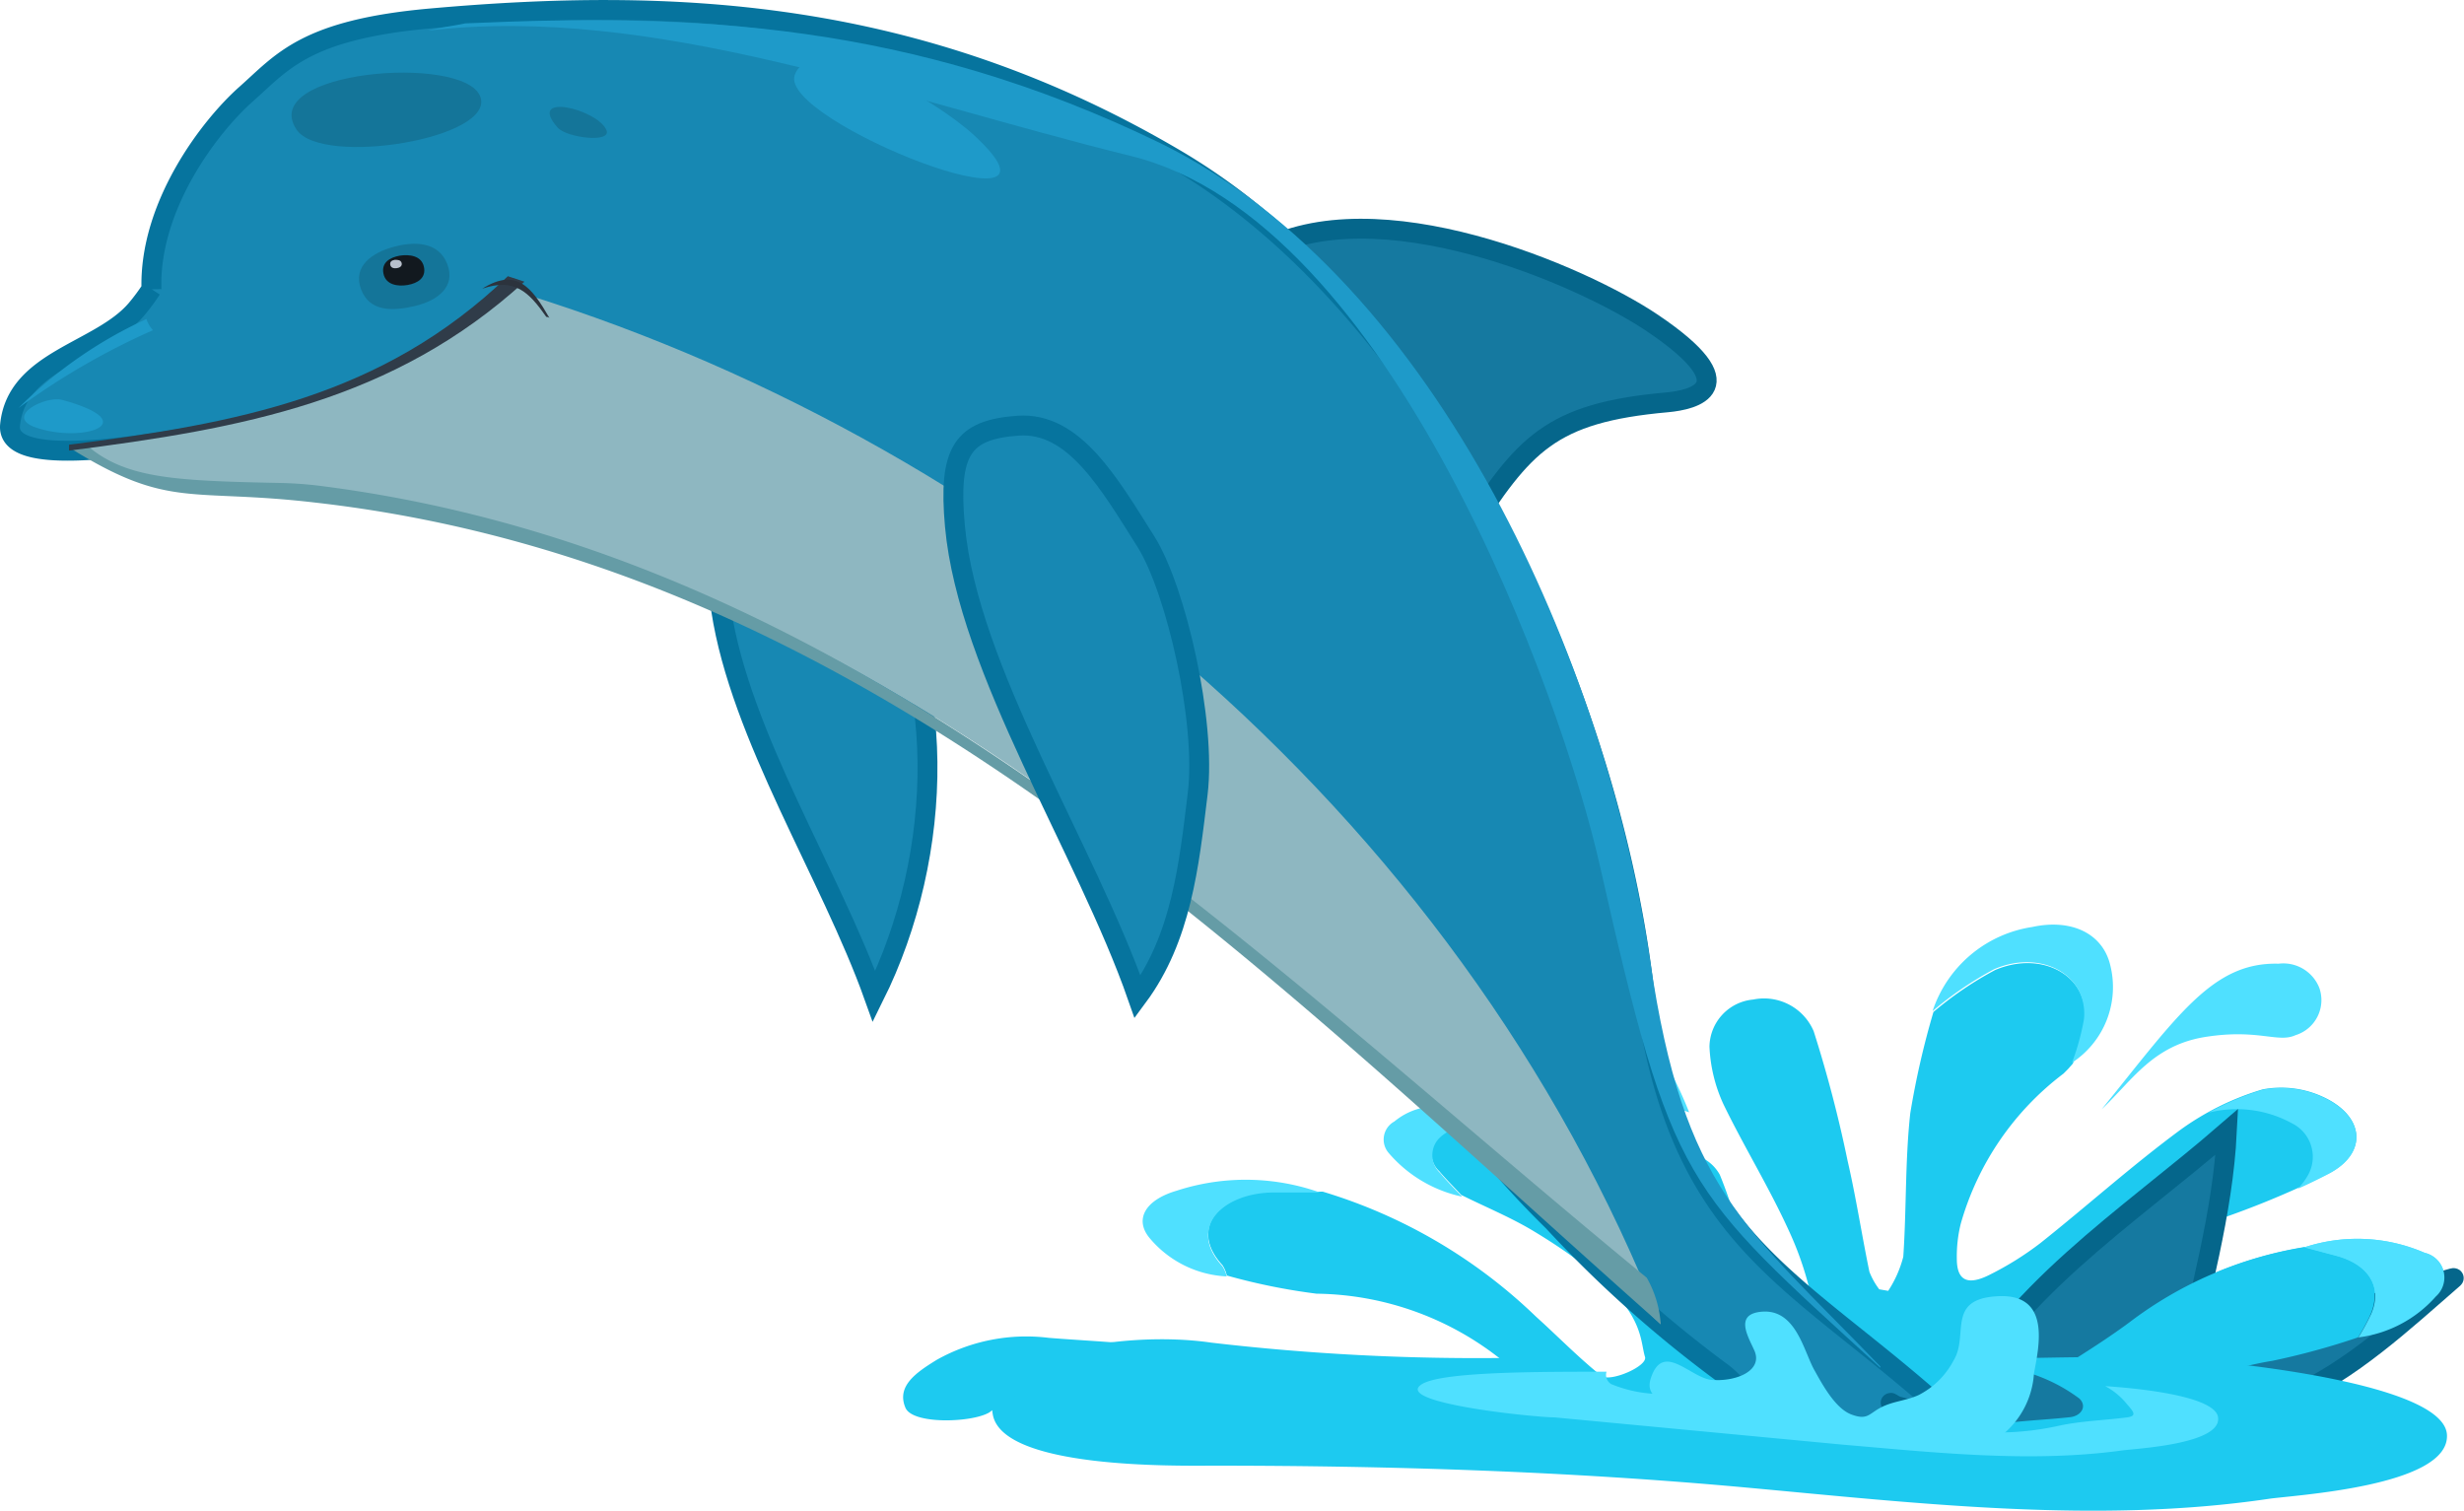 <svg xmlns="http://www.w3.org/2000/svg" viewBox="0 0 112.76 69.16"><defs><style>.cls-1{fill:#1dcaf0;}.cls-2{fill:#4fe0ff;}.cls-3{fill:#1579a0;stroke:#05668b;}.cls-3,.cls-4{stroke-miterlimit:10;stroke-width:0.91px;}.cls-4{fill:#1788b3;stroke:#06749e;}.cls-5{fill:#8eb7c1;}.cls-6{fill:#659ca6;}.cls-7{fill:#303c49;}.cls-8{fill:#1e9ac9;}.cls-9{fill:#147599;}.cls-10{fill:#12191f;}.cls-11{fill:#b8c0cc;}.cls-12{fill:#2c333d;}</style></defs><title>lab01-icon-delfin</title><g id="Capa_2" data-name="Capa 2"><g id="Capa_8" data-name="Capa 8"><path class="cls-1" d="M69.81,52.4a.15.15,0,0,1,.09.06l.12.08,0,0,.12.09,0,0,.11.08c2.2,1.6,5.62,6.69,6.26,7.51.24.3.93.37,1.42.54.09-.41.42-.91.25-1.23C77.75,58.7,77,57.91,76.47,57a10.37,10.37,0,0,1-1.2-2.52c-.19-.68.15-1.38,1.15-1.58a1.88,1.88,0,0,1,2.28.85c.53,1.28.88,2.6,1.31,3.9a13.45,13.45,0,0,0,.88,2.52c.22.41.92.65,1.4,1,.25-.45.78-.93.7-1.33a14.79,14.79,0,0,0-1.12-3.51c-.91-2-2.05-3.84-3-5.8a7,7,0,0,1-.64-2.64,2.2,2.2,0,0,1,2-2.15A2.47,2.47,0,0,1,83,47.19a58.57,58.57,0,0,1,1.55,5.92c.39,1.69.65,3.4,1,5.09A3.3,3.3,0,0,0,86,59l.41.07a5.22,5.22,0,0,0,.69-1.56c.15-2.19.08-4.39.32-6.57a38.17,38.17,0,0,1,1.06-4.63,15.94,15.94,0,0,1,2.82-1.92c2.17-.93,4.3.29,4.11,2.28a11,11,0,0,1-.55,2l-.22.25-.21.21A13.08,13.08,0,0,0,89.73,56a6.19,6.19,0,0,0-.18,1.6c0,1,.49,1.26,1.55.71a14.17,14.17,0,0,0,2.28-1.43c2.15-1.71,4.17-3.53,6.39-5.17a12.46,12.46,0,0,1,3.78-1.86,4.56,4.56,0,0,1,2.73.33c1.93.87,2.11,2.57.28,3.52a41.67,41.67,0,0,1-6.16,2.47c-2.24.74-4.46,1.46-6,3a10.37,10.37,0,0,0-1.74,2.42,1.1,1.1,0,0,0,.4,1.13,1.8,1.8,0,0,0,1.33-.16,37.13,37.13,0,0,0,3.1-2.07,17.91,17.91,0,0,1,8-3.43l1.39.37c1.54.39,2.2,1.42,1.68,2.66a9.58,9.58,0,0,1-.59,1.09A33.25,33.25,0,0,1,104,62.27a18.45,18.45,0,0,0-11.11,6c-.3.33-1.55-1-2-1-4.57.19-6.24-.28-10.81-.16-1.34,0-5.34.44-6.19-.47-1.88-2-3.08-2.62-5.21-4.48a13.83,13.83,0,0,0-8.43-3,28.11,28.11,0,0,1-4.1-.83,1.52,1.52,0,0,0-.2-.47c-1.64-1.8.12-3.32,2.34-3.33.75,0,1.49,0,2.24,0a24,24,0,0,1,9.75,5.71c1,.9,1.94,1.87,3,2.72.39.31,2.14-.44,2-.87-.29-.93.1-2.61-5.06-5.73-1.07-.65-2.23-1.12-3.35-1.68-.33-.36-.69-.71-1-1.08a1.11,1.11,0,0,1,0-1.64,1.9,1.9,0,0,1,2-.35C68.57,51.88,69.18,52.16,69.81,52.4Z"/><path class="cls-2" d="M104.88,51.4a1.71,1.71,0,0,1,.76,2.34,2.9,2.9,0,0,1-.49.66c.48-.21.95-.44,1.41-.68,1.83-.95,1.65-2.65-.28-3.52a4.56,4.56,0,0,0-2.73-.33,13.28,13.28,0,0,0-2.49,1.05A5.25,5.25,0,0,1,104.88,51.4Z"/><path class="cls-2" d="M69.81,52.4c-.63-.24-1.24-.52-1.9-.71a1.9,1.9,0,0,0-2,.35,1.11,1.11,0,0,0,0,1.64c.3.37.66.72,1,1.08a6.09,6.09,0,0,1-3.36-2,.94.94,0,0,1,.26-1.44A3.06,3.06,0,0,1,66,50.63,6,6,0,0,1,69.81,52.4Z"/><path class="cls-2" d="M69.19,64.86c-2.37.56-4.71,1.24-7.13,1.65a2.23,2.23,0,0,1-2.62-1.31c-.2-1,.68-1.52,1.59-2A6.33,6.33,0,0,1,65.52,63c1.27.33,2.47.87,3.7,1.31Z"/><path class="cls-2" d="M96.18,50.76c3.5-4.32,5.09-6.74,8.09-6.66a1.77,1.77,0,0,1,1.87,1.11,1.68,1.68,0,0,1-1.09,2.16c-.8.37-1.71-.3-4.12.08S97.57,49.45,96.18,50.76Z"/><path class="cls-2" d="M94.82,48.63a11,11,0,0,0,.55-2c.19-2-1.94-3.21-4.11-2.28a15.94,15.94,0,0,0-2.82,1.92A5.7,5.7,0,0,1,93,42.42c1.79-.39,3.22.29,3.57,1.74A4.13,4.13,0,0,1,94.82,48.63Z"/><path class="cls-2" d="M60.52,54.61c-.75,0-1.49,0-2.24,0-2.22,0-4,1.53-2.34,3.33a1.52,1.52,0,0,1,.2.47,4.9,4.9,0,0,1-3.5-1.72c-.75-.86-.26-1.77,1.2-2.2A10.2,10.2,0,0,1,60.52,54.61Z"/><path class="cls-2" d="M107.93,61.2a9.58,9.58,0,0,0,.59-1.09c.52-1.24-.14-2.27-1.68-2.66l-1.39-.37a7.74,7.74,0,0,1,5.51.25,1.16,1.16,0,0,1,.51,2A5.66,5.66,0,0,1,107.93,61.2Z"/><path class="cls-2" d="M77.3,50.9a21.88,21.88,0,0,1-4.11-1.79c-1-.61-1.5-1.16-1.29-1.79a1.23,1.23,0,0,1,.95-.9,2,2,0,0,1,2.38.61A19,19,0,0,1,77.3,50.9Z"/><path class="cls-2" d="M70,52.54l-.12-.08Z"/><path class="cls-2" d="M70.17,52.66l-.12-.09Z"/><path class="cls-2" d="M70.31,52.77l-.11-.08Z"/><path class="cls-2" d="M94.39,49.09l.21-.21Z"/><path class="cls-3" d="M75.63,14.79c-3.24-2.19-12.67-6.26-18-3.26,2.75,4.33,6.37,8.6,9.48,12.88,2.63-4.07,3.81-5.52,9.19-6C77.49,18.3,80,17.74,75.63,14.79Z"/><path class="cls-4" d="M53.86,7.32C42,.31,30.68-.13,19.74.84c-5.78.51-6.82,2-8.48,3.47s-4.44,5.1-4.33,8.92a9.28,9.28,0,0,1-.69.93C4.58,16.11.76,16.45.46,19.45s13.46-.71,14.59-.52c3.31.55,4.77,1.63,7.35,2.55a5.71,5.71,0,0,1,1,.49c2.58,1.3,5,2.64,7.77,3.91.24.11.67.29,1.16.55,4.56,2.36,8.92,4.22,13.54,7A89.22,89.22,0,0,1,65,48.61a19.28,19.28,0,0,1,1.83,2.45,42.38,42.38,0,0,0,4.24,4.83,55.14,55.14,0,0,0,7.72,6.91c.38.27.62.61.95.85.06,0,0-.18.06-.17a31.52,31.52,0,0,0,3.08,1.75c2.35,1.06,4.74,1.21,7.23,1.69.06-.23.22-.26.21-.54s.16-.4-.14-.69c-7.67-7.34-13.4-8.24-15-20.88C73.47,31.32,65.69,14.32,53.86,7.32Z"/><path class="cls-3" d="M86.63,64.3c-.07,0-.15-.14-.09-.1.42.26,2.31,1.25,2.67.52,2.74-5.6,8.1-8.94,12.7-12.93-.19,3.79-1.27,7.36-2,11.06,4.23-1.72,12.54-4.5,12.38-4.36-2.3,2-4.74,4.28-7.5,5.46C97.94,66.91,93.59,66.13,86.63,64.3Z"/><path class="cls-4" d="M40,45.6c3.23-6.49,3.49-15.19-.61-20.82S32.12,22.11,33,27.9,38,40,40,45.6Z"/><path class="cls-5" d="M23.1,13.18c-2.6,3.77-5.7,4.71-10,5.9-2.16.23-4.26.56-6.4.83l-.46.1-.31,0c-.85.19-1.72.32-2.58.43v.09c4.51,2.52,5.48,1.38,11.19,2C39.92,25.45,58.11,43.71,76,60.6,66.65,36.78,45.3,19.78,23.1,13.18Z"/><path class="cls-5" d="M23.44,13s.51-.12.71.25a11.54,11.54,0,0,1,.47,1.89s-3,1.14-3.46,1.36a90,90,0,0,1-9,3.54c-1.34.23-7.22.21-7.22.21s9.56-1.08,14.6-4.36S23.44,13,23.44,13Z"/><path class="cls-6" d="M75.36,58.47c-18.58-15.24-36-33.15-60.82-36.25a17.73,17.73,0,0,0-1.78-.12C8,22,5.77,21.9,4,20.4l-.65.09v.1C7.76,23.31,8.72,22.33,14.44,23,39.83,25.89,57.59,44.3,76,60.6A4.94,4.94,0,0,0,75.36,58.47Z"/><path class="cls-4" d="M46.59,19.48c-2.55.18-3.2,1.15-2.89,4.59.6,6.59,6,14.79,8.36,21.55,2-2.7,2.35-6,2.75-9.3s-1-9.35-2.36-11.52C50.73,22.07,49.14,19.3,46.59,19.48Z"/><path class="cls-7" d="M24,12.89l-.76-.25c-5.75,5.52-12.39,6.73-20.08,7.71,0,.09,0,.18,0,.27C11.1,19.61,18,18.35,24,12.89Z"/><path class="cls-8" d="M7,15.11A32.8,32.8,0,0,0,.85,18.67,20,20,0,0,1,6.7,14.6,1.47,1.47,0,0,0,7,15.11Z"/><path class="cls-8" d="M75.52,44c-2-13.5-9.67-31.16-22.4-37.44C41.67,1,31.73.6,21.29,1.07c-.24.06-1.5.25-1.69.33C29.88.19,41,4.49,51.76,7.14c11.9,2.92,19.72,24.79,21.45,32.45,3.32,14.71,3.84,14.78,12.84,23,0,0,0,0,0-.06C79.76,56,77.07,54.46,75.52,44Z"/><path class="cls-9" d="M18,11.3c.95-.26,2.07-.26,2.47.79S20,13.76,19,14s-2.09.29-2.48-.77S17.05,11.56,18,11.3Z"/><path class="cls-10" d="M18.29,11.7c.45-.07,1,0,1.11.51s-.29.75-.74.83-1,0-1.11-.51S17.84,11.78,18.29,11.7Z"/><path class="cls-11" d="M18.07,11.89c.12,0,.27,0,.31.14s-.08.22-.21.24-.28,0-.31-.15S17.94,11.91,18.07,11.89Z"/><path class="cls-9" d="M13.57,5.93c1.15,1.72,9.18.4,8.4-1.53S11.77,3.23,13.57,5.93Z"/><path class="cls-8" d="M36.37,3.43c-.77,2.1,13.5,7.67,8.23,2.78C42.75,4.49,37.15,1.32,36.37,3.43Z"/><path class="cls-9" d="M25.52,5.84c.42.47,2.5.72,2.23.11C27.35,5,24.07,4.19,25.52,5.84Z"/><path class="cls-8" d="M2.85,18.3c-.75-.21-2.67.75-1.22,1.26C3.76,20.3,6.68,19.35,2.85,18.3Z"/><path class="cls-12" d="M25,14.5s.11,0,.15.06c-.81-1.4-1.5-2.34-3.08-1.35C23.54,12.71,24.19,13.34,25,14.5Z"/><path class="cls-1" d="M100.32,62.22c-2.89-.2-5.62-.1-8.53-.06a5.9,5.9,0,0,0,.87.61A7.61,7.61,0,0,1,95.16,64c.36.35.09.79-.42.85-1.25.14-2.48.16-3.72.39a17.65,17.65,0,0,1-3.41.3A49.12,49.12,0,0,1,80.53,65c-2.45-.35-4.88-.79-7.34-1-1.14-.12-2.27-.15-3.42-.17s1.18.59.25.24a.46.46,0,0,1-.22-.68A4.44,4.44,0,0,1,71.74,62c-.94.07-1.87.13-2.81.14a104.79,104.79,0,0,1-13.5-.7c-4.1-.6-10.49.57-10,3.27.41,2.53,8.49,2.36,10.14,2.36,8.1,0,16.26.26,24.33,1,7.86.72,16.05,1.68,23.91.52,1.12-.17,8.29-.56,8.17-2.93S102,62.34,100.32,62.22Z"/><path class="cls-2" d="M90.73,66.21a3.94,3.94,0,0,0,2.35-3.36c.24-1.28.79-3.71-1.73-3.53-2.28.15-1.25,1.78-1.94,2.92a3.71,3.71,0,0,1-1.61,1.6c-.57.26-1.18.28-1.73.57s-.61.59-1.34.32-1.32-1.35-1.68-2c-.49-.83-.83-2.79-2.37-2.71-1.34.08-.69,1.12-.4,1.77.41.9-.75,1.43-1.91,1.36-1-.06-2.27-1.82-2.83-.06-.23.74.37,1,1.16,1.24a55.13,55.13,0,0,0,5.7,1"/><path class="cls-1" d="M73.37,63.09,73.28,63c-1.07-.85-2-1.82-3-2.72a24,24,0,0,0-9.75-5.71c-.75,0-1.49,0-2.24,0-2.22,0-4,1.53-2.34,3.33a1.52,1.52,0,0,1,.2.47,28.11,28.11,0,0,0,4.1.83,13.83,13.83,0,0,1,8.43,3C69.8,63.19,73.41,63.29,73.37,63.09Z"/><path class="cls-1" d="M106.84,57.45l-1.39-.37a17.91,17.91,0,0,0-8,3.43c-.77.57-1.58,1.1-2.4,1.62l.18.09c1,.46,2.49,1.24,2.63,2.39A16.44,16.44,0,0,1,104,62.27a33.25,33.25,0,0,0,3.91-1.07,9.58,9.58,0,0,0,.59-1.09C109,58.87,108.38,57.84,106.84,57.45Z"/><path class="cls-1" d="M45.28,64.63c-.77.47-3.49.57-3.84-.2-.43-1,.48-1.62,1.44-2.21a8.38,8.38,0,0,1,5.11-1c1.45.12,4,.24,5.51.46a.07.07,0,0,1,0,.14c-.93.33-5.29,1.09-6,1.51A11.25,11.25,0,0,0,45.28,64.63Z"/><path class="cls-2" d="M107.93,61.2a9.58,9.58,0,0,0,.59-1.09c.52-1.24-.14-2.27-1.68-2.66l-1.39-.37a7.74,7.74,0,0,1,5.51.25,1.16,1.16,0,0,1,.51,2A5.66,5.66,0,0,1,107.93,61.2Z"/><path class="cls-2" d="M96.34,63.43a3.23,3.23,0,0,1,1,.83c.31.35.46.54,0,.6-1.06.14-2.11.16-3.15.39a12.78,12.78,0,0,1-2.89.3,35.56,35.56,0,0,1-6-.59c-2.07-.35-4.12-.79-6.21-1a28,28,0,0,0-2.89-.17,6.07,6.07,0,0,1-2.46-.45.49.49,0,0,1-.22-.57c-3.25,0-7.62,0-8.48.59-1.25.85,5.22,1.5,6.1,1.5l13.21,1.25c4.21.36,8.59.84,12.79.26.6-.08,4.43-.28,4.37-1.46C101.5,64,98.59,63.58,96.34,63.43Z"/></g></g></svg>